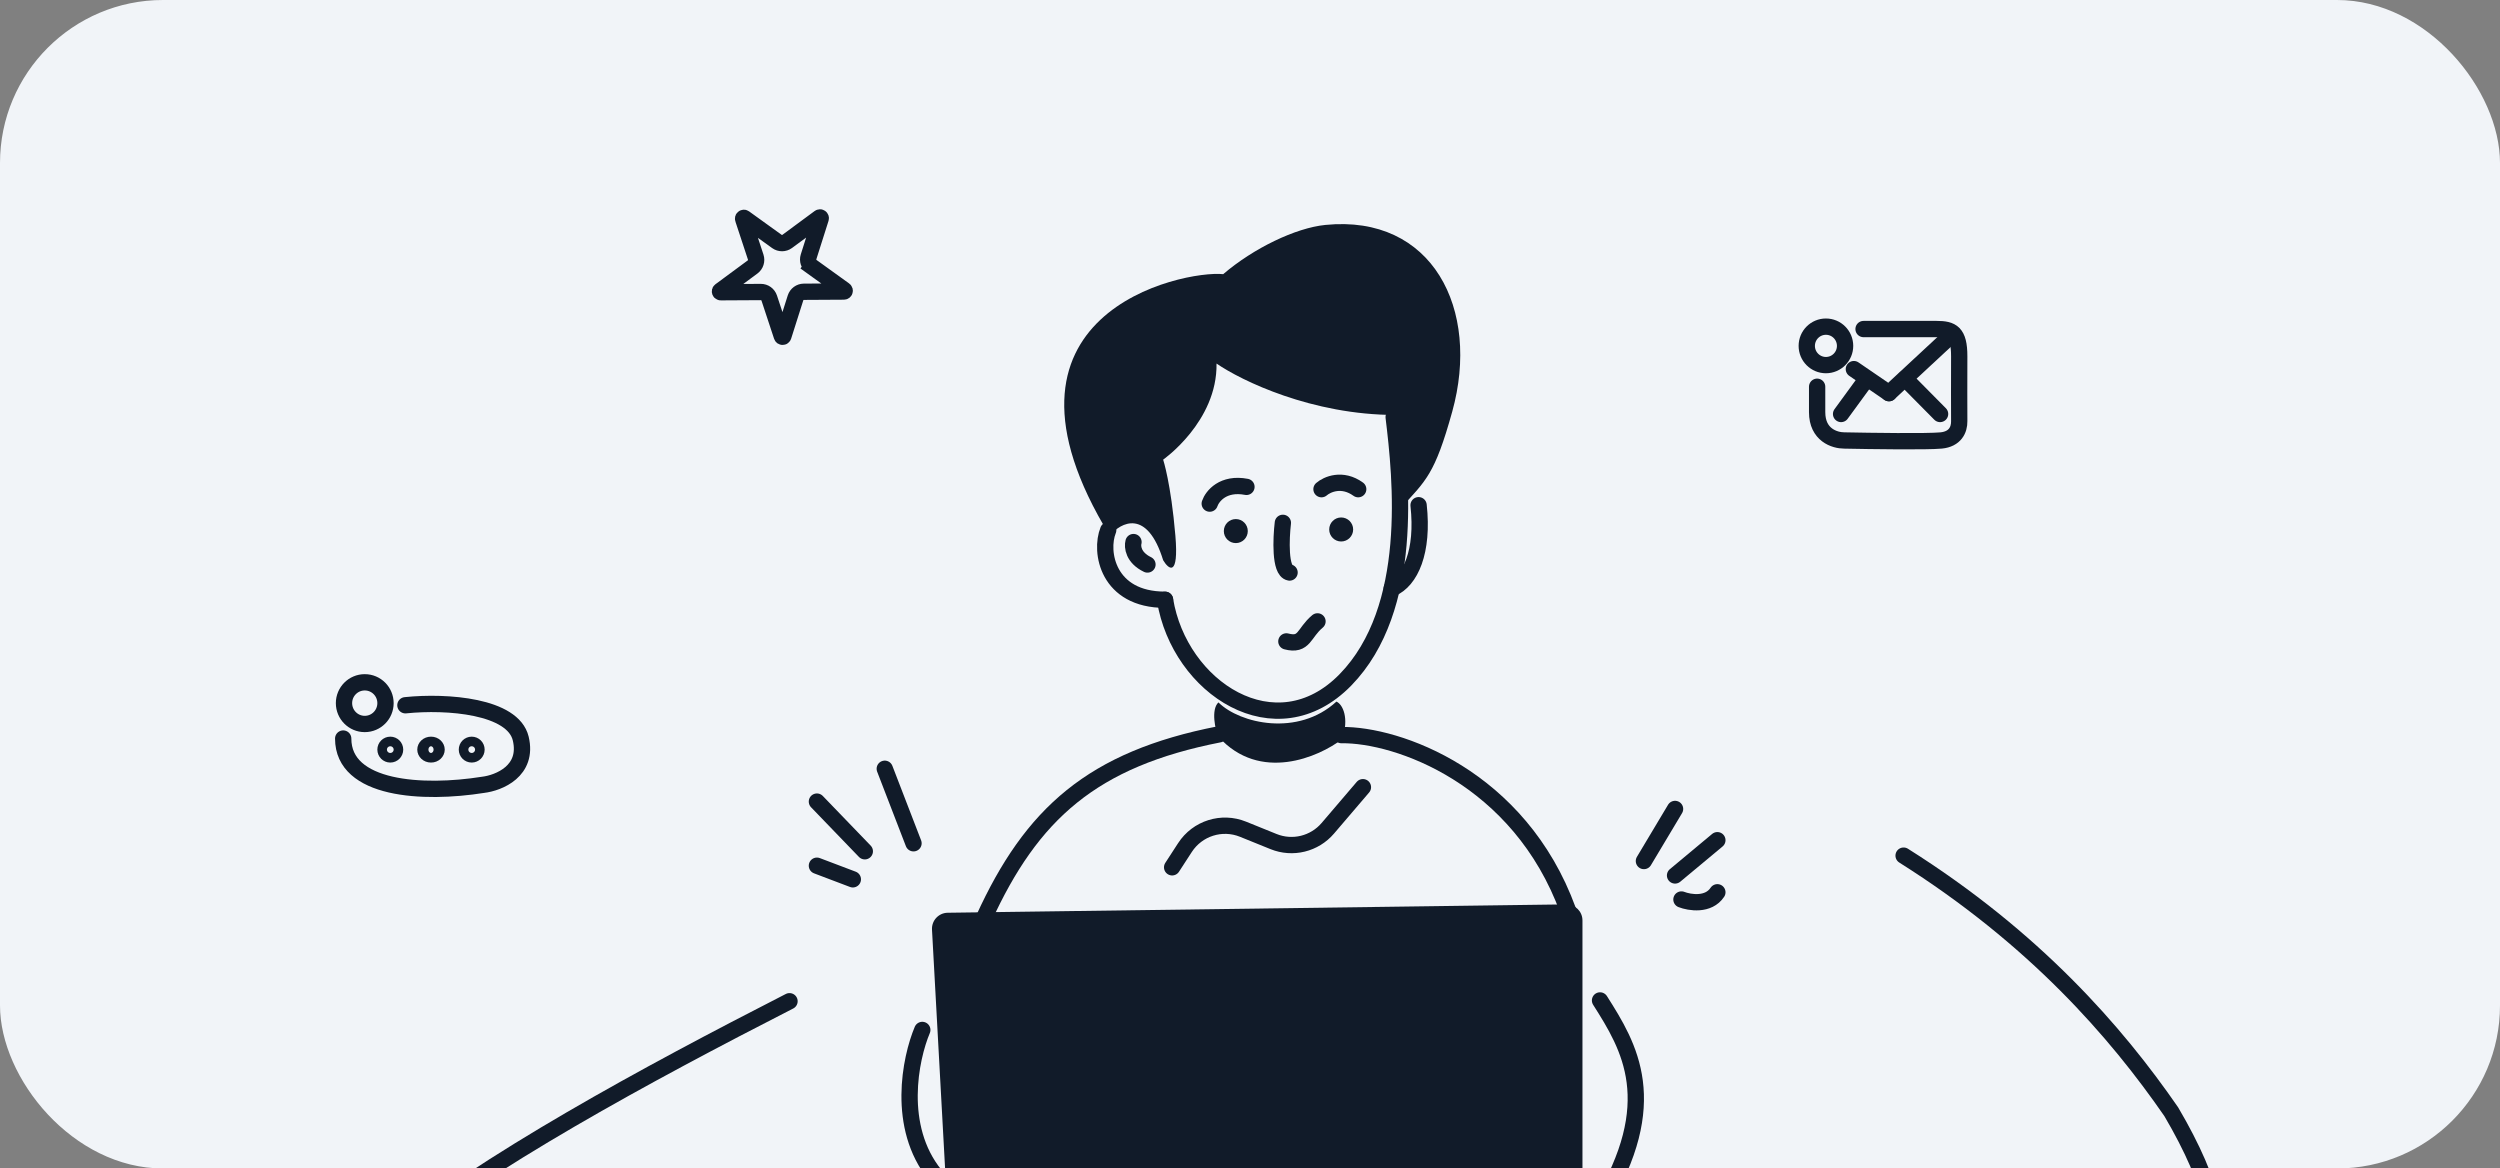 <svg width="184" height="86" viewBox="0 0 184 86" fill="none" xmlns="http://www.w3.org/2000/svg">
<rect x="0" y="0" width="184" height="86" fill="#808080" stroke="none"/>
<g clip-path="url(#clip0_1_6837)">
<rect width="184" height="86" rx="12" fill="#F1F4F8"/>
<path d="M26.846 53.285C27.69 53.285 28.373 52.598 28.373 51.751C28.373 50.905 27.69 50.218 26.846 50.218C26.002 50.218 25.318 50.905 25.318 51.751C25.318 52.598 26.002 53.285 26.846 53.285Z" stroke="#111B29" stroke-width="1.2"/>
<path d="M29.838 51.907C32.92 51.589 37.754 51.965 38.326 54.357C38.897 56.749 36.715 57.624 35.553 57.763C31.127 58.469 25.259 58.136 25.259 54.357" stroke="#111B29" stroke-width="1.2" stroke-linecap="round"/>
<path d="M28.726 55.525C28.92 55.525 29.078 55.367 29.078 55.171C29.078 54.976 28.92 54.818 28.726 54.818C28.531 54.818 28.373 54.976 28.373 55.171C28.373 55.367 28.531 55.525 28.726 55.525Z" stroke="#111B29" stroke-width="1.2"/>
<path d="M32.133 55.171C32.133 55.343 31.974 55.525 31.722 55.525C31.47 55.525 31.311 55.343 31.311 55.171C31.311 55 31.47 54.818 31.722 54.818C31.974 54.818 32.133 55 32.133 55.171Z" stroke="#111B29" stroke-width="1.2"/>
<path d="M34.718 55.525C34.912 55.525 35.07 55.367 35.07 55.171C35.07 54.976 34.912 54.818 34.718 54.818C34.523 54.818 34.365 54.976 34.365 55.171C34.365 55.367 34.523 55.525 34.718 55.525Z" stroke="#111B29" stroke-width="1.2"/>
<path d="M134.388 26.872C135.167 26.872 135.798 26.238 135.798 25.457C135.798 24.675 135.167 24.041 134.388 24.041C133.609 24.041 132.978 24.675 132.978 25.457C132.978 26.238 133.609 26.872 134.388 26.872Z" stroke="#111B29" stroke-width="1.2"/>
<path d="M137.158 24.218C138.191 24.218 141.144 24.218 142.533 24.218C143.657 24.218 144.199 24.468 144.199 26.216C144.199 27.915 144.185 30.115 144.199 31.003C144.208 31.628 143.899 32.319 142.865 32.419C141.833 32.519 137.686 32.46 135.741 32.419C135.018 32.419 133.741 32.008 133.741 30.337V28.464" stroke="#111B29" stroke-width="1.2" stroke-linecap="round"/>
<path d="M136.444 27.167L139.029 28.936" stroke="#111B29" stroke-width="1.2" stroke-linecap="round"/>
<path d="M139.029 28.936L143.729 24.572" stroke="#111B29" stroke-width="1.2" stroke-linecap="round"/>
<path d="M140.222 27.874L141.506 29.172L142.79 30.469" stroke="#111B29" stroke-width="1.2" stroke-linecap="round"/>
<path d="M135.504 30.469L137.399 27.874" stroke="#111B29" stroke-width="1.2" stroke-linecap="round"/>
<path d="M54.693 16.111C54.686 16.092 54.689 16.081 54.691 16.074C54.694 16.065 54.701 16.054 54.714 16.045C54.726 16.036 54.738 16.033 54.748 16.032C54.755 16.032 54.767 16.033 54.783 16.045L57.179 17.771C57.407 17.935 57.714 17.934 57.939 17.767L60.316 16.013C60.332 16.001 60.343 16 60.35 16C60.36 16 60.373 16.004 60.385 16.013C60.397 16.021 60.405 16.032 60.408 16.041C60.41 16.048 60.413 16.059 60.407 16.078L59.511 18.9C59.426 19.168 59.523 19.46 59.75 19.623L59.921 19.384L59.75 19.623L62.147 21.35C62.163 21.362 62.168 21.372 62.17 21.379C62.172 21.389 62.173 21.402 62.168 21.416C62.164 21.43 62.156 21.441 62.148 21.447C62.142 21.451 62.133 21.457 62.113 21.457L59.163 21.474C58.883 21.476 58.636 21.658 58.55 21.926L57.655 24.747C57.649 24.766 57.641 24.774 57.635 24.778C57.627 24.784 57.614 24.788 57.599 24.788C57.584 24.788 57.572 24.784 57.564 24.779C57.558 24.774 57.549 24.767 57.543 24.748L56.615 21.937C56.527 21.67 56.278 21.491 55.998 21.492L53.048 21.509C53.028 21.509 53.018 21.504 53.013 21.499C53.005 21.493 52.997 21.483 52.992 21.469C52.987 21.454 52.988 21.441 52.99 21.432C52.992 21.425 52.997 21.415 53.013 21.403L55.39 19.649C55.615 19.482 55.708 19.189 55.62 18.922L54.693 16.111Z" stroke="#111B29" stroke-width="1.2"/>
<path d="M91.087 70.025V80.05" stroke="#111B29" stroke-width="1.2" stroke-linecap="round"/>
<path d="M98.607 71.204V80.757" stroke="#111B29" stroke-width="1.2" stroke-linecap="round"/>
<path d="M68.595 68.422L70.17 97.156C70.204 97.781 70.719 98.27 71.343 98.27H115.294C115.943 98.27 116.469 97.742 116.469 97.091V67.742C116.469 67.084 115.933 66.553 115.278 66.562L69.752 67.178C69.084 67.187 68.558 67.753 68.595 68.422Z" fill="#111B29"/>
<path d="M98.726 54.104C102.819 54.045 111.827 57.171 115.411 67.018" stroke="#111B29" stroke-width="1.2" stroke-linecap="round"/>
<path d="M89.737 54.045C80.396 55.873 75.93 59.883 72.405 67.608" stroke="#111B29" stroke-width="1.2" stroke-linecap="round"/>
<path d="M120.992 63.372L123.284 59.539" stroke="#111B29" stroke-width="1.2" stroke-linecap="round"/>
<path d="M123.284 64.433L126.398 61.839" stroke="#111B29" stroke-width="1.2" stroke-linecap="round"/>
<path d="M123.754 66.203C124.361 66.438 125.74 66.662 126.398 65.672" stroke="#111B29" stroke-width="1.2" stroke-linecap="round"/>
<path d="M63.65 62.654L60.125 58.998" stroke="#111B29" stroke-width="1.2" stroke-linecap="round"/>
<path d="M67.234 62.065L65.119 56.581" stroke="#111B29" stroke-width="1.2" stroke-linecap="round"/>
<path d="M62.769 64.718L60.125 63.716" stroke="#111B29" stroke-width="1.2" stroke-linecap="round"/>
<path d="M117.762 73.632C119.936 77.052 122.403 81.121 117.762 88.777" stroke="#111B29" stroke-width="1.2" stroke-linecap="round"/>
<path d="M98.783 54.399C99.312 52.866 98.83 51.834 98.36 51.638C95.54 54.233 91.263 53.269 89.677 51.697C89.113 52.216 89.442 53.751 89.677 54.222C92.732 57.619 97.079 55.716 98.783 54.399Z" fill="#111B29"/>
<path d="M86.269 63.834L87.213 62.38C88.133 60.963 89.922 60.398 91.485 61.03L93.734 61.94C95.136 62.508 96.744 62.114 97.728 60.961L100.311 57.937" stroke="#111B29" stroke-width="1.2" stroke-linecap="round"/>
<path d="M67.881 75.804C67 77.888 65.954 82.939 68.821 86.477" stroke="#111B29" stroke-width="1.2" stroke-linecap="round"/>
<path d="M106.885 30.294C105.592 34.953 104.946 35.366 103.066 37.429C103.066 35.39 102.717 31.966 102.717 30.541C96.561 30.541 91.365 28.018 89.537 26.757C89.603 31.034 85.608 33.83 85.608 33.83C85.608 33.83 86.181 35.557 86.508 39.423C86.77 42.515 86.017 41.918 85.608 41.232C84.429 37.416 82.497 38.436 81.679 39.423C71.634 23.042 87.082 19.876 90.028 20.178C92.255 18.27 95.36 16.774 97.543 16.555C105.416 15.764 108.981 22.741 106.885 30.294Z" fill="#111B29"/>
<path d="M85.746 44.148C86.804 50.628 93.902 55.287 99.024 50.038C104.146 44.789 103.121 35.181 102.574 30.697" stroke="#111B29" stroke-width="1.2" stroke-linecap="round"/>
<path d="M81.563 39.021C80.917 40.613 81.523 44.141 85.747 44.141" stroke="#111B29" stroke-width="1.2" stroke-linecap="round"/>
<path d="M83.425 39.896C83.332 40.237 83.406 41.044 84.453 41.547" stroke="#111B29" stroke-width="1.2" stroke-linecap="round"/>
<path d="M102.432 43.316C103.81 42.739 104.782 40.604 104.408 37.184" stroke="#111B29" stroke-width="1.2" stroke-linecap="round"/>
<path d="M94.677 47.208C96.028 47.562 95.943 46.588 96.968 45.734" stroke="#111B29" stroke-width="1.2" stroke-linecap="round"/>
<path d="M98.71 39.854C99.197 39.854 99.592 39.458 99.592 38.97C99.592 38.481 99.197 38.085 98.71 38.085C98.224 38.085 97.829 38.481 97.829 38.97C97.829 39.458 98.224 39.854 98.71 39.854Z" fill="#111B29"/>
<path d="M90.956 39.972C91.442 39.972 91.837 39.576 91.837 39.088C91.837 38.599 91.442 38.203 90.956 38.203C90.469 38.203 90.074 38.599 90.074 39.088C90.074 39.576 90.469 39.972 90.956 39.972Z" fill="#111B29"/>
<path d="M89.036 37.066C89.222 36.518 90.022 35.504 91.739 35.833" stroke="#111B29" stroke-width="1.2" stroke-linecap="round"/>
<path d="M97.262 36.004C97.671 35.648 98.785 35.15 99.964 36.004" stroke="#111B29" stroke-width="1.2" stroke-linecap="round"/>
<path d="M94.419 38.481C94.282 39.645 94.189 42.007 94.912 42.137" stroke="#111B29" stroke-width="1.2" stroke-linecap="round"/>
<path d="M128.511 89.897C144.304 96.323 172.674 103.705 159.802 81.82C155.741 75.944 149.746 69.054 140.105 62.975" stroke="#111B29" stroke-width="1.2" stroke-linecap="round"/>
<path d="M58.108 73.691C37.016 84.482 10.588 99.406 25.227 107.184C31.219 110.368 46.553 108.422 53.604 105.533" stroke="#111B29" stroke-width="1.2" stroke-linecap="round"/>
</g>
<defs>
<clipPath id="clip0_1_6837">
<rect width="184" height="86" fill="white"/>
</clipPath>
</defs>
</svg>

